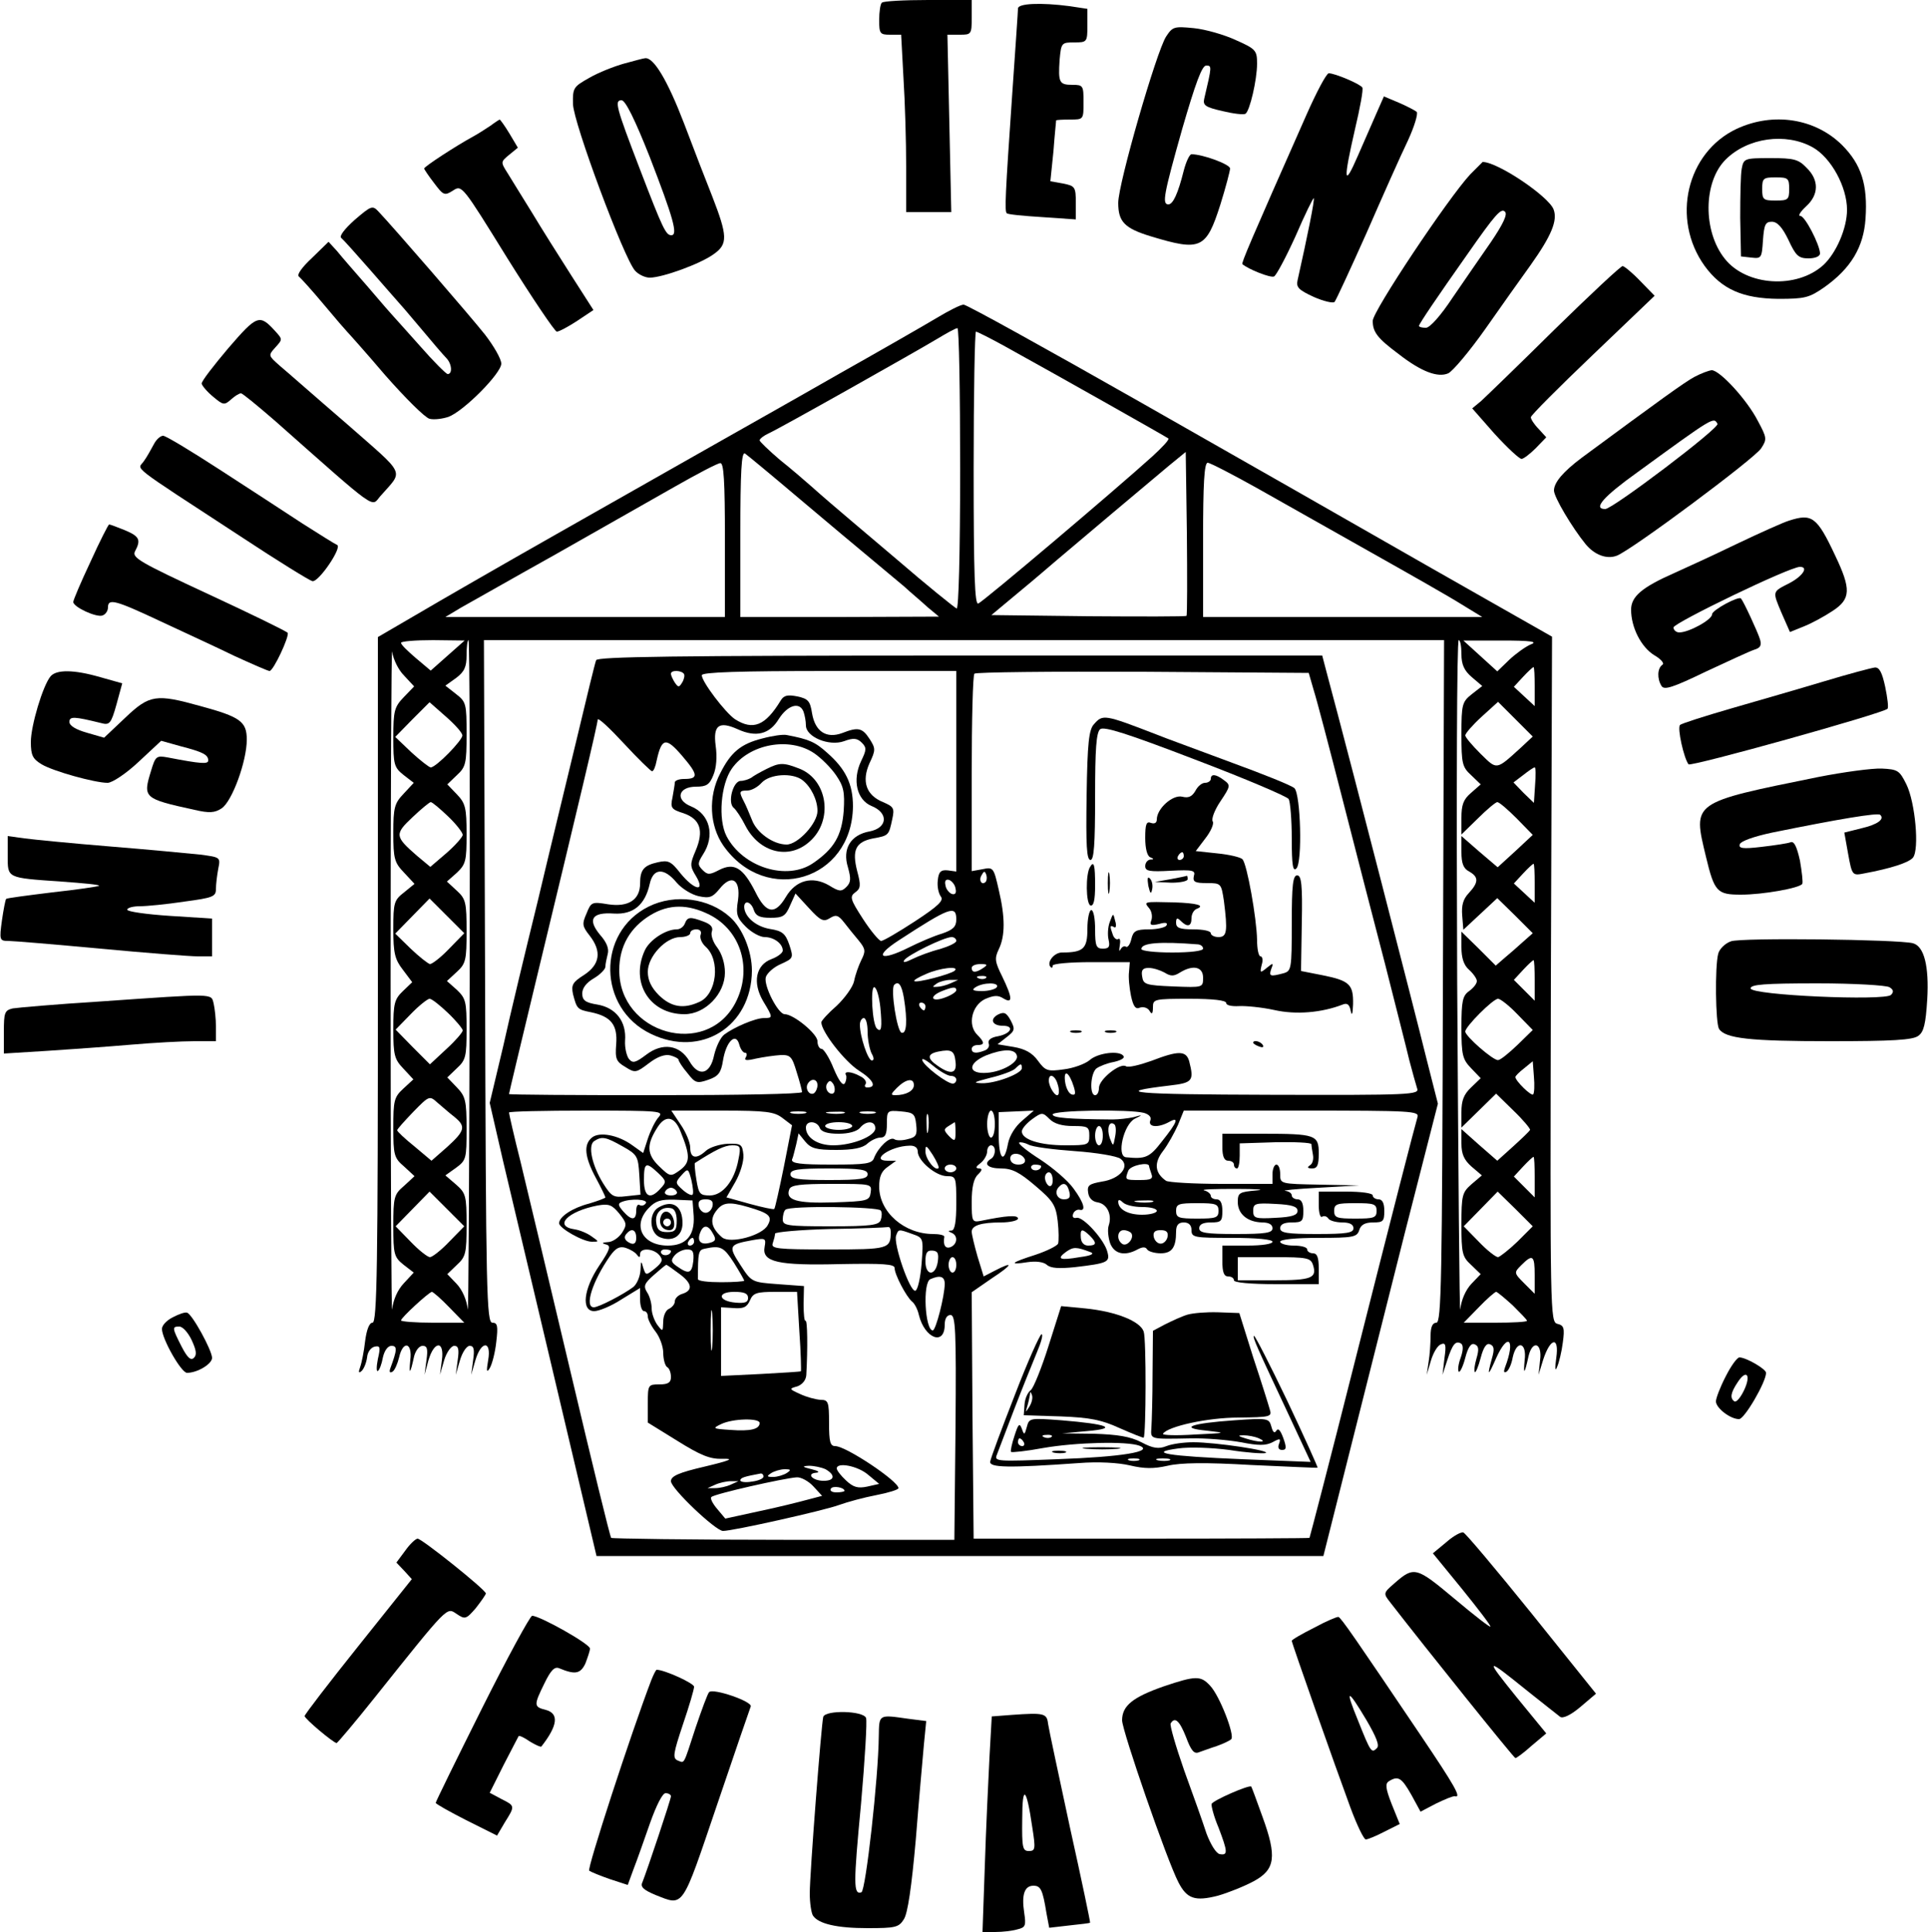 <?xml version="1.0" standalone="no"?>
<!DOCTYPE svg PUBLIC "-//W3C//DTD SVG 20010904//EN"
 "http://www.w3.org/TR/2001/REC-SVG-20010904/DTD/svg10.dtd">
<svg version="1.0" xmlns="http://www.w3.org/2000/svg"
 width="500pt" height="501pt" viewBox="0 0 500 501"
 preserveAspectRatio="xMidYMid meet">

<g transform="translate(0,501) scale(0.1,-0.1)"
fill="#000000" stroke="none">
<path d="M2287 5003 c-4 -3 -7 -24 -7 -45 0 -35 2 -38 28 -38 l29 0 6 -112 c4
-62 7 -166 7 -230 l0 -118 58 0 59 0 -5 230 -5 230 32 0 c30 0 31 1 31 45 l0
45 -113 0 c-63 0 -117 -3 -120 -7z"/>
<path d="M2640 4988 c0 -7 -7 -107 -15 -223 -18 -261 -20 -304 -14 -308 2 -3
43 -7 92 -10 l87 -6 0 43 c0 41 -2 44 -33 50 l-33 6 8 78 c3 42 7 78 7 80 1 1
17 2 36 2 35 0 35 0 35 45 0 43 -1 45 -29 45 -34 0 -37 6 -33 65 4 44 5 45 38
45 33 0 34 1 34 44 l0 43 -46 7 c-76 10 -134 7 -134 -6z"/>
<path d="M3024 4915 c-25 -39 -124 -381 -124 -431 0 -49 16 -66 85 -87 129
-39 143 -33 180 83 14 45 25 87 25 93 0 11 -71 37 -100 37 -5 0 -14 -19 -20
-42 -15 -60 -28 -88 -40 -88 -17 0 -12 26 36 196 34 117 51 164 62 164 15 0
15 -1 -5 -86 -4 -17 3 -22 47 -32 29 -7 55 -10 60 -7 11 7 30 88 30 130 0 34
-3 38 -55 61 -30 14 -79 28 -109 31 -51 5 -55 4 -72 -22z"/>
<path d="M1618 4845 c-25 -7 -66 -23 -90 -37 -41 -23 -43 -26 -42 -68 1 -48
132 -400 161 -432 9 -10 26 -18 38 -18 33 0 132 36 166 61 37 26 36 47 -4 150
-14 35 -47 120 -73 189 -43 112 -79 172 -101 169 -4 0 -29 -7 -55 -14z m67
-242 c61 -158 74 -203 56 -203 -14 0 -22 16 -81 170 -63 164 -67 180 -48 180
10 0 35 -51 73 -147z"/>
<path d="M3388 4712 c-147 -332 -169 -384 -166 -387 15 -13 72 -36 82 -32 6 3
31 50 56 105 24 56 46 100 47 98 3 -3 -16 -97 -42 -213 -4 -18 3 -25 42 -43
25 -11 50 -17 54 -13 4 5 41 85 83 179 41 94 89 202 107 239 17 37 27 70 23
75 -5 4 -26 15 -47 24 l-38 16 -19 -43 c-10 -23 -32 -73 -49 -112 -36 -83 -38
-65 -7 70 13 55 22 103 19 108 -5 9 -71 37 -87 37 -6 0 -32 -49 -58 -108z"/>
<path d="M1272 4684 c-12 -8 -32 -21 -45 -28 -44 -24 -127 -78 -127 -83 0 -2
12 -20 26 -38 24 -32 27 -33 49 -19 23 15 24 13 141 -176 65 -104 123 -190
128 -190 6 0 30 13 53 28 l42 28 -57 89 c-32 50 -78 123 -102 163 -25 40 -53
86 -63 102 -19 30 -19 30 4 49 l22 18 -22 37 c-12 20 -24 36 -25 36 -1 0 -12
-7 -24 -16z"/>
<path d="M4504 4676 c-130 -61 -171 -234 -83 -356 44 -60 98 -84 191 -85 69 0
80 3 119 30 69 49 102 104 107 178 6 88 -11 141 -61 191 -70 69 -178 86 -273
42z m197 -48 c48 -27 89 -103 89 -162 0 -48 -28 -112 -61 -143 -69 -63 -200
-55 -256 16 -57 71 -56 199 2 257 57 57 156 71 226 32z"/>
<path d="M4517 4573 c-3 -15 -4 -72 -4 -128 l2 -100 27 -3 c26 -3 27 -1 30 45
3 40 6 48 23 48 14 0 27 -14 43 -47 19 -41 26 -48 52 -48 17 0 30 5 30 13 -1
23 -39 97 -51 97 -7 0 0 11 15 25 33 30 34 68 1 100 -21 22 -33 25 -93 25 -68
0 -70 -1 -75 -27z m123 -53 c0 -28 -3 -30 -35 -30 -32 0 -35 2 -35 30 0 28 3
30 35 30 32 0 35 -2 35 -30z"/>
<path d="M3813 4558 c-57 -61 -253 -355 -253 -380 0 -29 12 -45 67 -86 59 -46
102 -62 129 -50 12 6 55 57 96 115 40 57 93 132 117 165 54 76 71 116 60 145
-13 34 -145 123 -184 123 0 0 -15 -15 -32 -32z m54 -175 c-26 -37 -71 -103
-100 -145 -31 -47 -59 -78 -69 -78 -10 0 -18 2 -18 5 0 5 46 73 125 185 74
106 88 121 98 111 7 -7 -5 -32 -36 -78z"/>
<path d="M920 4440 c-27 -24 -41 -43 -35 -47 6 -5 39 -42 75 -83 36 -41 67
-77 70 -80 3 -3 30 -34 60 -70 30 -36 60 -71 67 -78 15 -15 17 -42 4 -42 -4 0
-37 33 -72 73 -35 39 -66 74 -69 77 -3 3 -32 36 -65 75 -33 38 -70 80 -81 94
l-22 24 -43 -42 c-26 -24 -40 -44 -34 -48 6 -5 35 -37 65 -73 30 -36 57 -67
60 -70 3 -3 48 -53 99 -113 52 -59 103 -110 115 -113 12 -3 34 0 49 5 40 15
137 113 137 138 0 12 -19 45 -42 75 -38 48 -238 279 -277 320 -15 16 -19 14
-61 -22z"/>
<path d="M4031 4155 c-92 -91 -178 -174 -190 -185 l-23 -19 58 -66 c33 -36 64
-65 70 -65 5 0 22 13 37 28 l27 28 -20 22 c-11 11 -20 25 -20 30 0 5 72 77
161 162 l160 153 -37 38 c-21 22 -42 39 -46 39 -5 0 -84 -74 -177 -165z"/>
<path d="M2430 4186 c-30 -18 -145 -84 -255 -146 -110 -63 -261 -148 -335
-190 -74 -42 -252 -143 -395 -224 -143 -81 -306 -175 -362 -208 l-103 -60 0
-889 c0 -743 -2 -889 -14 -889 -8 0 -15 -17 -19 -47 -3 -27 -9 -57 -13 -68 -5
-14 -4 -17 4 -10 6 6 12 21 14 35 1 14 10 26 20 28 14 3 15 -2 8 -32 -4 -20
-4 -34 0 -31 4 2 10 18 13 35 4 18 13 30 22 30 16 0 15 -10 -3 -59 -3 -9 -1
-12 6 -8 6 4 13 21 17 37 10 45 35 39 29 -7 -4 -41 0 -36 10 10 4 15 13 27 22
27 12 0 14 -8 10 -37 l-5 -38 10 37 c15 52 42 52 35 1 l-5 -38 11 38 c6 20 18
37 26 37 11 0 13 -9 9 -37 l-5 -38 11 38 c6 20 17 37 25 37 11 0 13 -9 9 -37
l-5 -38 11 38 c15 51 42 51 33 0 -5 -29 -4 -34 4 -21 6 10 14 40 17 68 5 42 3
50 -10 50 -15 0 -17 75 -19 885 l-3 885 1245 0 1245 0 -3 -885 c-2 -776 -4
-885 -17 -885 -10 0 -15 -11 -15 -34 0 -18 -2 -49 -5 -67 l-5 -34 11 37 c6 20
17 39 26 42 12 5 14 -1 9 -36 l-5 -43 12 37 c14 43 22 52 36 44 6 -4 6 -17 -1
-37 -6 -16 -8 -32 -5 -36 3 -3 11 13 17 36 7 27 15 39 24 35 11 -4 12 -13 5
-37 -5 -17 -7 -33 -4 -35 2 -2 9 14 15 37 7 27 15 39 24 35 11 -4 12 -13 5
-37 -13 -47 -10 -47 11 1 31 69 51 49 23 -24 -4 -11 -3 -15 4 -11 6 4 13 20
16 37 10 46 37 40 31 -7 -4 -41 0 -36 10 10 10 43 36 35 30 -10 l-4 -38 12 39
c19 58 42 61 34 5 -4 -28 -3 -37 2 -24 5 11 12 40 15 64 5 37 3 44 -14 48 -19
5 -19 23 -17 894 l3 888 -315 179 c-173 99 -513 293 -756 431 -243 138 -447
251 -455 251 -8 0 -39 -16 -69 -34z m60 -392 c0 -221 -4 -364 -9 -362 -5 2
-76 59 -156 128 -195 165 -186 158 -220 188 -17 15 -54 47 -83 70 -28 24 -52
47 -52 50 0 4 10 12 23 18 31 14 382 212 437 245 25 15 48 28 53 28 4 1 7
-164 7 -365z m116 318 c143 -79 419 -235 424 -239 3 -3 -16 -23 -41 -46 -95
-86 -440 -378 -452 -382 -9 -4 -12 71 -12 350 0 195 3 355 6 355 3 0 37 -17
75 -38z m-532 -396 c72 -61 156 -131 186 -156 30 -25 68 -57 85 -71 16 -15 44
-38 60 -53 l30 -25 -257 -1 -258 0 0 216 c0 162 3 213 12 208 6 -4 70 -57 142
-118z m1003 -303 c-2 -2 -117 -2 -255 -1 l-251 3 72 60 c40 33 83 70 97 82 41
35 243 205 291 245 l44 36 3 -210 c1 -116 1 -213 -1 -215z m-1197 197 l0 -200
-362 0 -363 0 40 24 c22 12 132 75 245 138 113 64 252 143 310 176 58 33 111
61 118 61 9 1 12 -45 12 -199z m1384 132 c67 -38 200 -113 296 -167 96 -54
200 -113 230 -132 l54 -33 -362 0 -362 0 0 200 c0 145 3 200 12 200 6 0 66
-31 132 -68z m-2216 -484 l26 -28 -27 -28 c-24 -25 -27 -35 -27 -104 0 -71 2
-78 27 -98 l26 -20 -26 -28 c-24 -25 -27 -36 -27 -102 0 -67 3 -77 28 -103
l27 -29 -27 -22 c-26 -20 -28 -27 -28 -95 0 -63 4 -79 25 -106 l24 -32 -24
-23 c-22 -21 -25 -32 -25 -99 0 -67 3 -78 26 -102 l26 -28 -26 -24 c-24 -22
-26 -31 -26 -101 0 -71 2 -79 28 -101 l27 -25 -27 -25 c-26 -22 -28 -29 -28
-104 0 -74 2 -81 27 -101 l26 -20 -26 -28 c-16 -17 -27 -42 -30 -67 -2 -22 -4
360 -4 850 0 490 2 874 4 855 3 -20 16 -47 31 -62z m113 52 l-44 -39 -38 32
c-21 18 -39 35 -39 40 0 4 37 7 83 7 l82 -1 -44 -39z m57 -847 c-1 -489 -3
-870 -5 -848 -3 25 -14 50 -29 66 l-24 25 25 24 c23 21 25 31 25 104 0 75 -2
82 -27 104 l-28 24 28 20 c26 19 27 24 27 101 0 73 -3 84 -25 107 l-25 26 25
24 c23 21 25 31 25 101 0 71 -2 80 -25 102 l-26 23 26 24 c23 21 25 31 25 105
0 74 -2 84 -25 105 l-26 24 26 23 c23 22 25 31 25 100 0 68 -3 80 -25 103
l-25 26 25 24 c23 21 25 31 25 106 0 78 -1 84 -27 104 l-28 22 28 20 c21 16
27 28 27 59 0 21 2 39 5 39 3 0 4 -399 3 -887z m2572 851 c0 -27 7 -43 27 -60
l27 -23 -27 -21 c-25 -20 -27 -26 -27 -104 0 -75 2 -85 25 -106 l25 -24 -25
-22 c-20 -17 -25 -31 -25 -65 l0 -43 43 42 c23 23 46 42 50 42 5 0 27 -19 50
-42 l42 -43 -45 -42 -46 -42 -47 40 -47 41 0 -41 c0 -30 5 -43 20 -51 25 -14
25 -28 -1 -56 -15 -16 -19 -32 -17 -58 l3 -37 44 41 44 41 46 -45 46 -46 -26
-23 c-13 -12 -35 -31 -47 -41 l-23 -20 -44 44 -45 44 0 -40 c0 -28 6 -47 20
-59 11 -10 20 -23 20 -29 0 -7 -9 -18 -20 -26 -17 -12 -20 -26 -20 -94 0 -72
3 -83 25 -106 l25 -26 -25 -24 c-19 -18 -25 -34 -25 -64 l0 -40 45 44 45 44
45 -44 c25 -24 44 -47 43 -50 -2 -4 -22 -23 -44 -43 l-41 -37 -47 41 -46 41 0
-37 c0 -28 7 -43 26 -60 l27 -23 -27 -23 c-24 -21 -26 -29 -26 -104 0 -74 2
-84 25 -105 l25 -24 -24 -25 c-15 -16 -26 -41 -29 -66 -2 -22 -5 359 -8 848
-2 488 -1 887 4 887 4 0 7 -16 7 -36z m180 25 c-14 -6 -39 -24 -56 -40 l-31
-30 -44 40 -44 40 100 0 c76 0 94 -3 75 -10z m10 -109 l0 -51 -27 25 -27 25
24 26 c13 14 25 25 27 25 2 0 3 -23 3 -50z m-2781 -127 c1 -12 -68 -83 -82
-83 -4 0 -27 18 -50 39 l-42 40 44 45 45 45 42 -37 c23 -20 43 -42 43 -49z
m2746 -31 c-66 -60 -62 -59 -105 -17 -22 22 -40 43 -40 48 0 5 19 27 42 48
l43 39 45 -45 45 -45 -30 -28z m36 -98 l-3 -46 -27 26 -26 27 25 19 c14 11 27
20 30 20 3 0 3 -21 1 -46z m-2819 -81 c21 -20 38 -42 38 -48 0 -5 -19 -27 -42
-47 l-42 -36 -36 30 c-56 49 -57 55 -10 99 22 21 44 39 47 39 4 0 24 -17 45
-37z m2818 -173 l0 -51 -27 25 -27 25 24 26 c13 14 25 25 27 25 2 0 3 -23 3
-50z m-2815 -170 c-21 -22 -44 -40 -50 -40 -5 1 -28 19 -50 40 l-40 39 45 46
44 45 45 -45 45 -45 -39 -40z m2815 -82 l0 -53 -27 27 -27 27 24 26 c13 14 25
25 27 25 2 0 3 -24 3 -52z m-2818 -85 c21 -20 38 -41 38 -45 0 -5 -19 -27 -42
-48 l-43 -40 -45 45 -44 45 39 40 c21 22 44 40 49 40 6 0 27 -17 48 -37z
m2773 -3 l40 -41 -40 -39 c-22 -21 -44 -39 -50 -39 -13 -1 -85 62 -85 74 0 13
72 85 85 85 6 0 29 -18 50 -40z m41 -208 c-5 -5 -46 35 -46 45 0 3 10 13 23
23 l22 18 3 -40 c2 -22 1 -43 -2 -46z m-2798 -58 c31 -25 28 -36 -18 -78 l-41
-36 -44 37 c-25 20 -45 39 -45 42 0 3 19 24 42 48 41 42 42 42 62 24 12 -10
31 -27 44 -37z m2802 -156 l0 -53 -27 27 -27 27 24 26 c13 14 25 25 27 25 2 0
3 -24 3 -52z m-2815 -168 c-21 -22 -44 -40 -50 -40 -6 0 -29 18 -50 40 l-39
40 44 45 44 45 45 -45 45 -45 -39 -40z m2770 0 c-22 -21 -45 -39 -50 -40 -6 0
-29 18 -50 40 l-39 40 44 45 44 45 46 -45 45 -45 -40 -40z m45 -87 l0 -48 -27
27 c-27 27 -27 28 -8 47 30 30 35 26 35 -26z m-2815 -83 l39 -40 -82 0 c-45 0
-82 3 -82 6 0 7 72 73 80 74 3 0 24 -18 45 -40z m2758 5 c20 -20 37 -37 37
-40 0 -3 -37 -5 -82 -5 l-82 0 39 40 c21 22 42 40 45 40 3 0 22 -16 43 -35z"/>
<path d="M592 4107 c-38 -45 -70 -86 -69 -92 1 -5 14 -21 30 -34 26 -22 29
-22 46 -7 10 9 21 16 26 16 4 0 44 -33 89 -72 269 -238 248 -223 272 -195 61
70 70 50 -88 189 -79 68 -156 136 -173 150 -29 26 -30 26 -11 47 19 21 19 21
0 42 -41 45 -47 43 -122 -44z"/>
<path d="M4395 4033 c-25 -13 -91 -61 -293 -210 -48 -36 -72 -64 -72 -85 0
-17 47 -96 82 -139 23 -28 55 -40 81 -30 39 15 356 251 374 278 16 24 15 28
-8 71 -28 55 -99 132 -120 132 -8 -1 -27 -8 -44 -17z m59 -122 c7 -10 -272
-221 -291 -221 -33 0 -5 32 83 95 199 145 198 144 208 126z"/>
<path d="M399 3858 c-7 -13 -18 -33 -26 -44 -16 -24 -46 -1 257 -199 91 -60
172 -110 180 -112 16 -4 79 89 64 94 -5 2 -45 27 -89 55 -44 29 -141 92 -215
140 -74 48 -140 88 -147 88 -7 0 -18 -10 -24 -22z"/>
<path d="M4640 3660 c-14 -4 -74 -31 -135 -60 -60 -29 -134 -63 -163 -76 -84
-37 -112 -61 -112 -95 0 -46 26 -97 60 -118 19 -11 27 -22 21 -25 -13 -9 -14
-36 -2 -55 7 -11 29 -4 114 37 58 27 114 53 126 57 17 5 20 12 15 28 -6 19
-42 97 -49 105 -6 7 -75 -30 -75 -41 0 -14 -60 -47 -85 -47 -8 0 -15 6 -15 13
1 12 303 158 328 157 23 0 7 -24 -27 -42 -45 -23 -45 -20 -21 -77 l22 -50 37
15 c20 8 53 26 74 40 47 31 48 56 6 144 -47 100 -60 109 -119 90z"/>
<path d="M235 3554 c-25 -53 -45 -100 -45 -105 0 -13 60 -41 76 -35 8 3 14 12
14 21 0 24 19 19 136 -36 60 -28 147 -68 192 -90 46 -21 87 -39 91 -39 10 0
52 90 47 99 -3 4 -95 49 -205 100 -179 83 -199 95 -191 111 16 30 12 39 -26
55 -20 8 -38 15 -41 15 -2 0 -24 -43 -48 -96z"/>
<path d="M1546 3298 c-3 -7 -25 -98 -50 -203 -25 -104 -71 -293 -101 -420 -31
-126 -72 -296 -90 -378 l-35 -147 34 -148 c19 -81 76 -320 126 -532 50 -212
97 -410 104 -440 l13 -55 942 0 943 0 63 250 c35 138 101 401 148 587 l86 336
-29 114 c-34 138 -204 796 -230 893 -10 39 -24 89 -30 113 l-11 42 -940 0
c-743 0 -940 -3 -943 -12z m228 -36 c2 -4 0 -14 -5 -22 -8 -13 -10 -13 -19 0
-5 8 -10 18 -10 23 0 10 28 9 34 -1z m706 -252 l0 -260 -22 3 c-18 2 -24 -4
-26 -26 -2 -16 2 -34 8 -42 8 -10 -6 -24 -67 -64 -43 -28 -82 -51 -88 -51 -5
0 -27 26 -47 57 -33 51 -35 58 -20 69 14 10 15 18 5 55 -14 55 -4 76 42 85 40
7 40 8 49 50 6 28 4 32 -24 44 -44 18 -56 54 -35 101 16 34 16 38 0 63 -19 29
-30 31 -71 15 -41 -15 -70 4 -78 51 -5 32 -10 38 -38 44 -25 5 -35 3 -43 -10
-40 -66 -72 -79 -119 -49 -25 17 -86 97 -86 114 0 8 99 11 330 11 l330 0 0
-260z m927 210 c8 -25 41 -151 74 -280 33 -129 83 -323 111 -430 27 -107 56
-220 63 -250 8 -30 17 -63 20 -72 7 -17 -15 -18 -381 -17 -360 1 -413 6 -261
24 60 7 64 12 51 63 -8 28 -28 28 -98 1 -31 -11 -60 -18 -66 -14 -15 10 -70
-34 -70 -56 0 -10 -4 -19 -10 -19 -15 0 -12 56 3 69 8 6 28 14 45 17 18 4 29
10 26 15 -9 16 -67 9 -88 -10 -12 -10 -42 -21 -67 -24 -42 -6 -48 -4 -67 22
-15 21 -34 31 -63 36 l-42 7 23 18 c22 17 23 21 11 44 -11 20 -17 23 -33 15
-22 -12 -15 -29 13 -29 30 0 22 -20 -12 -27 -19 -3 -28 -10 -25 -19 3 -7 -2
-15 -10 -18 -23 -9 -34 -7 -34 4 0 6 7 10 15 10 19 0 19 7 -1 27 -25 25 -14
75 20 92 23 10 34 11 48 2 25 -15 24 1 -3 57 -19 38 -20 47 -9 70 17 35 17 83
0 155 -13 57 -14 59 -42 53 l-28 -5 0 253 c0 139 3 256 7 259 3 4 200 6 437 5
l430 -3 13 -45z m-1323 -56 c3 -9 6 -24 6 -35 0 -30 60 -55 99 -41 24 9 34 8
46 -4 13 -13 12 -19 -2 -48 -23 -49 -11 -100 27 -116 45 -18 42 -57 -5 -66
-49 -9 -71 -45 -56 -93 8 -29 8 -39 -4 -51 -13 -13 -19 -12 -45 4 -43 25 -86
14 -112 -30 -28 -47 -51 -44 -79 13 -32 63 -55 77 -94 57 -25 -13 -30 -13 -43
0 -13 13 -13 18 1 40 32 49 18 105 -31 125 -42 17 -33 51 13 51 27 0 35 5 45
30 8 19 10 48 6 76 -7 53 8 65 57 43 48 -22 83 -13 107 27 23 36 54 45 64 18z
m-393 -154 c4 0 9 12 12 28 13 59 24 61 66 12 42 -49 43 -60 5 -60 -13 0 -24
-4 -24 -9 0 -5 -3 -22 -6 -39 -6 -27 -3 -31 29 -41 43 -15 53 -45 31 -97 -15
-35 -15 -40 1 -66 25 -42 -4 -37 -40 7 -25 32 -32 35 -59 29 -36 -8 -46 -19
-46 -55 0 -42 -30 -62 -83 -54 -42 7 -44 6 -56 -24 -12 -27 -11 -33 8 -57 32
-41 27 -75 -14 -102 -30 -19 -34 -26 -29 -50 10 -38 11 -40 47 -47 52 -11 69
-33 65 -83 -3 -38 0 -45 24 -59 25 -16 28 -15 61 10 22 17 42 24 56 20 11 -3
21 -8 21 -12 0 -3 10 -19 23 -34 20 -26 25 -27 54 -17 26 9 33 18 38 50 8 49
33 74 42 42 3 -12 10 -22 15 -22 5 0 6 -5 2 -12 -5 -8 2 -9 27 -3 19 4 47 8
63 9 26 1 30 -4 42 -44 8 -25 14 -48 14 -52 0 -5 -171 -8 -380 -8 -209 0 -380
1 -380 3 0 2 32 136 71 298 111 460 159 662 159 673 1 6 31 -22 68 -62 37 -40
70 -72 73 -72z m64 -289 c14 -16 39 -31 57 -35 28 -6 36 -3 54 19 31 39 55 25
48 -29 -6 -37 -3 -46 20 -69 15 -15 37 -27 49 -27 24 0 47 -17 47 -35 0 -6
-13 -16 -29 -22 -41 -15 -50 -61 -22 -109 26 -43 26 -44 2 -44 -22 0 -78 -24
-103 -43 -10 -8 -21 -32 -26 -53 -10 -50 -40 -58 -64 -16 -25 43 -70 49 -112
17 -28 -21 -35 -23 -45 -11 -6 8 -11 29 -10 47 4 50 -24 86 -72 94 -31 5 -39
11 -39 29 0 14 11 28 30 39 17 10 30 24 30 30 0 7 3 21 6 33 4 14 -3 31 -20
50 -33 40 -21 59 36 55 51 -3 81 23 93 77 9 41 37 43 70 3z m801 2 c-10 -10
-19 5 -10 18 6 11 8 11 12 0 2 -7 1 -15 -2 -18z m-78 -17 c3 -12 -1 -17 -10
-14 -7 3 -15 13 -16 22 -3 12 1 17 10 14 7 -3 15 -13 16 -22z m-326 -77 c16
10 22 8 37 -11 10 -13 27 -34 38 -47 18 -22 18 -28 7 -50 -7 -14 -16 -39 -19
-55 -3 -15 -24 -44 -45 -64 -22 -19 -40 -39 -40 -43 0 -24 60 -101 97 -125 38
-24 48 -44 22 -44 -6 0 -8 4 -4 9 3 6 -3 15 -14 20 -23 13 -44 14 -37 3 2 -4
1 -14 -3 -21 -5 -8 -15 5 -29 38 -11 28 -26 51 -31 51 -6 0 -11 9 -11 20 0 19
-62 70 -85 70 -17 0 -55 74 -49 96 3 10 20 26 39 34 33 15 33 16 22 50 -10 29
-18 36 -50 41 -36 6 -66 31 -67 57 0 19 18 14 25 -8 5 -15 15 -20 43 -20 32 0
39 4 51 32 l14 31 35 -38 c30 -33 38 -36 54 -26z m328 -3 c0 -19 -8 -27 -37
-37 -21 -6 -60 -23 -86 -36 -74 -37 -93 -25 -27 18 132 86 150 93 150 55z m0
-56 c0 -5 -19 -14 -42 -21 -24 -6 -56 -18 -72 -26 -18 -9 -26 -10 -21 -3 8 13
103 60 123 60 6 0 12 -4 12 -10z m70 -70 c-19 -13 -30 -13 -30 0 0 6 10 10 23
10 18 0 19 -2 7 -10z m-74 -7 c-9 -9 -100 -33 -105 -27 -2 2 11 10 30 18 35
16 88 22 75 9z m81 -19 c-3 -3 -12 -4 -19 -1 -8 3 -5 6 6 6 11 1 17 -2 13 -5z
m-92 -14 c-11 -5 -27 -9 -35 -9 -13 -1 -13 0 0 9 8 5 24 9 35 9 l20 0 -20 -9z
m-121 -37 c10 -62 7 -95 -6 -91 -12 4 -29 114 -19 124 11 11 19 1 25 -33z
m241 27 c-3 -5 -21 -10 -38 -10 -24 0 -28 3 -17 10 20 13 63 13 55 0z m-302
-52 c5 -53 3 -67 -9 -55 -12 11 -17 107 -7 107 6 0 13 -24 16 -52z m197 44 c0
-4 -13 -13 -30 -19 -35 -13 -42 3 -7 17 28 11 37 12 37 2z m-80 -42 c0 -5 -2
-10 -4 -10 -3 0 -8 5 -11 10 -3 6 -1 10 4 10 6 0 11 -4 11 -10z m-150 -66 c0
-19 5 -44 10 -55 7 -12 7 -19 1 -19 -10 0 -31 62 -31 93 0 9 5 17 10 17 6 0
10 -16 10 -36z m228 -77 c4 -31 -12 -35 -46 -11 -28 19 -28 31 1 37 35 7 42 2
45 -26z m159 16 c6 -17 -37 -42 -77 -45 -50 -4 -52 24 -3 45 43 17 75 18 80 0z
m-171 -53 c8 0 14 -4 14 -10 0 -5 -4 -10 -9 -10 -15 0 -74 45 -79 60 -3 8 9 2
27 -13 18 -15 39 -27 47 -27z m184 20 c0 -14 -68 -40 -104 -39 -25 1 -20 3 22
14 30 7 59 18 65 24 14 14 17 14 17 1z m135 -49 c5 -17 4 -22 -6 -19 -8 3 -15
18 -17 34 -4 33 11 24 23 -15z m-42 7 c4 -12 4 -24 1 -27 -6 -7 -24 20 -24 37
0 21 17 13 23 -10z m-623 -2 c0 -8 -4 -17 -9 -21 -12 -7 -24 12 -16 25 9 15
25 12 25 -4z m43 -19 c-3 -5 -10 -4 -15 1 -6 6 -7 16 -3 22 6 9 9 9 16 -1 4
-7 5 -17 2 -22z m207 19 c0 -15 -21 -26 -48 -26 -13 0 -12 3 4 19 23 23 44 27
44 7z m-662 -83 c-9 -10 -21 -35 -28 -56 l-12 -37 -28 20 c-37 27 -86 36 -105
20 -22 -18 -19 -50 10 -104 14 -26 25 -49 25 -51 0 -2 -19 -9 -42 -16 -43 -11
-78 -34 -78 -51 0 -13 62 -48 85 -48 19 0 19 0 -1 14 -11 8 -30 16 -43 18 -57
8 -19 47 59 62 29 5 37 2 56 -21 20 -25 20 -29 7 -50 -9 -13 -25 -24 -37 -24
-15 -1 -16 -3 -5 -6 14 -3 12 -12 -17 -55 -41 -61 -47 -118 -13 -118 12 0 44
13 70 30 l49 30 0 -30 c0 -17 5 -30 10 -30 6 0 10 -6 10 -14 0 -7 9 -25 20
-39 11 -14 20 -39 20 -55 0 -17 5 -34 10 -37 6 -3 10 -15 10 -26 0 -14 -7 -19
-30 -19 -29 0 -30 -1 -30 -49 l0 -50 76 -47 c61 -38 85 -48 118 -47 31 1 21
-4 -46 -20 -69 -16 -88 -25 -88 -38 0 -19 116 -129 135 -129 26 0 262 53 300
67 22 8 66 20 98 26 31 6 57 14 57 18 0 18 -136 109 -164 109 -13 0 -16 11
-16 60 0 55 -2 60 -22 60 -13 1 -36 7 -53 15 -29 13 -29 14 -7 20 13 5 22 16
23 29 4 71 3 144 -2 141 -3 -2 -5 17 -5 43 l1 47 -68 5 c-67 5 -68 5 -97 50
-32 49 -30 53 31 64 34 6 36 5 32 -17 -8 -40 35 -49 196 -45 111 2 141 0 141
-10 0 -17 30 -74 45 -87 7 -5 15 -21 18 -35 15 -61 67 -81 67 -25 0 16 6 25
15 25 13 0 15 -37 13 -291 l-3 -292 -443 0 c-243 0 -445 3 -447 5 -3 3 -50
196 -105 429 -55 233 -114 479 -130 546 -17 67 -30 125 -30 128 0 3 91 5 202
5 191 0 200 -1 186 -17z m321 -2 l25 -19 -21 -107 c-12 -59 -23 -108 -25 -110
-2 -2 -30 4 -63 13 l-61 17 23 40 c13 23 22 53 21 70 -3 28 -6 30 -41 29 -20
-1 -46 -9 -56 -18 -25 -23 -41 -20 -41 8 0 13 -11 40 -25 60 l-24 36 132 0
c114 0 135 -3 156 -19z m59 12 c-10 -2 -26 -2 -35 0 -10 3 -2 5 17 5 19 0 27
-2 18 -5z m100 0 c-10 -2 -28 -2 -40 0 -13 2 -5 4 17 4 22 1 32 -1 23 -4z m80
0 c-10 -2 -26 -2 -35 0 -10 3 -2 5 17 5 19 0 27 -2 18 -5z m108 -29 c3 -27 0
-33 -22 -38 -14 -4 -30 -4 -35 0 -12 7 -41 -21 -52 -48 -5 -16 -21 -18 -111
-18 -80 0 -104 3 -102 13 3 6 7 25 11 40 l6 28 17 -21 c15 -18 28 -22 81 -22
43 0 68 5 80 16 10 9 25 16 34 16 13 0 17 9 17 36 0 34 1 35 36 32 33 -3 37
-6 40 -34z m31 -16 c-2 -13 -4 -5 -4 17 -1 22 1 32 4 23 2 -10 2 -28 0 -40z
m173 17 c0 -19 -4 -35 -10 -35 -5 0 -10 16 -10 35 0 19 5 35 10 35 6 0 10 -16
10 -35z m71 9 c-18 -15 -33 -39 -37 -60 -10 -54 -24 -40 -24 24 l0 58 46 2 45
2 -30 -26z m132 -14 c38 0 42 -2 42 -25 0 -24 -3 -25 -62 -25 -66 0 -113 15
-113 36 0 7 12 21 27 32 25 18 27 18 45 0 12 -12 32 -18 61 -18z m184 34 c13
-4 20 -11 16 -20 -6 -17 20 -19 48 -4 28 16 23 1 -17 -49 -33 -43 -43 -47 -94
-42 -25 3 -6 85 23 100 21 10 21 11 -3 4 -14 -3 -38 -6 -55 -6 -113 1 -155 4
-155 13 0 11 199 14 237 4z m709 -11 c-10 -35 -57 -217 -166 -648 -61 -242
-113 -441 -114 -443 -2 -1 -198 -2 -437 -2 l-434 0 -3 319 -2 320 52 36 c55
36 58 46 8 20 l-29 -15 -16 52 c-8 28 -15 57 -15 64 0 16 24 24 76 24 24 0 44
5 44 10 0 10 -29 8 -97 -6 -22 -4 -23 -1 -23 50 0 36 5 60 16 70 12 12 12 16
2 16 -9 1 -7 5 5 14 9 7 17 21 17 30 0 9 5 16 10 16 6 0 10 -6 10 -14 0 -8 -4
-18 -10 -21 -21 -13 -8 -25 26 -25 29 0 48 -10 89 -45 46 -39 53 -50 58 -91 3
-26 3 -53 1 -59 -3 -6 -29 -19 -59 -29 -63 -20 -71 -27 -20 -19 21 3 41 1 50
-7 10 -9 32 -10 72 -6 85 10 92 13 85 39 -7 31 -63 93 -80 89 -8 -2 -12 2 -9
10 2 7 10 12 16 11 18 -5 13 17 -15 55 -15 21 -54 54 -86 75 -33 21 -58 41
-55 44 3 2 14 0 24 -5 10 -6 64 -13 120 -17 57 -4 110 -13 119 -20 26 -19 -1
-52 -48 -59 -34 -6 -39 -10 -36 -29 2 -14 11 -23 25 -25 24 -4 38 -32 28 -61
-3 -10 -1 -30 4 -45 11 -28 38 -34 71 -16 13 7 21 7 25 0 3 -5 19 -10 35 -10
29 0 40 15 40 56 0 17 6 24 20 24 13 0 20 -7 20 -20 0 -19 7 -20 105 -20 63 0
105 -4 105 -10 0 -6 -28 -10 -65 -10 l-65 0 0 -40 c0 -29 4 -40 15 -40 8 0 15
-4 15 -10 0 -6 43 -10 110 -10 l110 0 0 40 c0 29 -4 40 -15 40 -8 0 -15 5 -15
10 0 6 -16 10 -35 10 -19 0 -35 5 -35 10 0 6 40 10 99 10 91 0 100 2 106 20 4
14 15 20 36 20 26 0 29 3 29 30 0 20 -5 30 -15 30 -8 0 -15 5 -15 10 0 6 -30
10 -70 10 l-70 0 0 -36 c0 -19 4 -33 9 -29 5 3 12 1 16 -5 3 -5 19 -10 36 -10
19 0 29 -5 29 -15 0 -12 -17 -15 -95 -15 -78 0 -95 3 -95 15 0 10 10 15 30 15
27 0 30 3 30 30 0 20 -5 30 -15 30 -8 0 -15 5 -15 10 0 6 -8 11 -17 12 -10 1
29 5 87 8 l105 6 -102 2 c-103 2 -103 2 -103 27 0 14 -4 25 -10 25 -5 0 -10
-11 -10 -25 l0 -25 -132 0 c-73 0 -138 4 -144 8 -29 20 -32 46 -8 77 13 17 30
48 39 68 l15 37 306 0 c286 0 305 -1 300 -17z m-1912 -35 c27 -66 26 -82 0
-102 -25 -18 -26 -18 -55 10 -32 31 -33 56 -3 102 20 31 43 27 58 -10z m362 7
c4 -10 20 -15 49 -15 26 0 47 6 55 15 16 20 40 19 40 -1 0 -20 -59 -44 -109
-44 -41 0 -71 20 -71 46 0 19 29 18 36 -1z m84 5 c0 -5 -16 -10 -35 -10 -19 0
-35 5 -35 10 0 6 16 10 35 10 19 0 35 -4 35 -10z m268 -16 c0 -24 -2 -25 -17
-10 -14 15 -14 18 -1 26 8 5 16 10 16 10 1 0 2 -12 2 -26z m414 -11 c-5 -27
-5 -27 -14 -4 -8 24 -2 45 11 36 5 -2 6 -17 3 -32z m-32 2 c0 -14 -4 -25 -10
-25 -5 0 -10 11 -10 25 0 14 5 25 10 25 6 0 10 -11 10 -25z m-1245 -28 c38
-21 40 -26 43 -74 l3 -51 -37 -4 c-33 -4 -38 -1 -59 32 -30 48 -41 100 -24
111 20 13 30 11 74 -14z m300 -34 c-10 -55 -41 -93 -74 -93 -26 0 -29 4 -35
41 -4 23 -5 42 -4 43 53 34 77 46 97 46 21 0 23 -3 16 -37z m465 21 c0 -24 47
-64 76 -64 23 0 24 -2 24 -70 0 -49 -4 -70 -12 -71 -10 0 -10 -2 0 -6 17 -7
15 -30 -3 -37 -13 -5 -20 5 -16 27 0 4 -13 7 -29 7 -75 0 -140 57 -140 123 0
26 6 40 22 51 l22 16 -22 0 c-47 0 7 38 56 39 14 1 22 -5 22 -15z m54 -43 c-8
-9 -34 23 -34 43 0 18 2 17 19 -9 10 -16 17 -32 15 -34z m224 22 c2 -8 -5 -13
-17 -13 -12 0 -21 6 -21 16 0 18 31 15 38 -3z m-951 -35 c21 -20 22 -23 6 -40
-27 -30 -43 -22 -43 22 0 46 5 48 37 18z m773 12 c0 -5 -7 -10 -15 -10 -8 0
-15 5 -15 10 0 6 7 10 15 10 8 0 15 -4 15 -10z m220 6 c0 -11 -19 -15 -25 -6
-3 5 1 10 9 10 9 0 16 -2 16 -4z m280 0 c0 -2 3 -11 6 -20 5 -13 -1 -16 -30
-16 -39 0 -39 0 -30 24 5 14 54 24 54 12z m-1184 -74 c-3 -3 -15 3 -26 13 -19
17 -19 19 -3 37 17 19 18 19 26 -12 4 -18 6 -35 3 -38z m454 53 c0 -12 -18
-15 -100 -15 -82 0 -100 3 -100 15 0 12 18 15 100 15 82 0 100 -3 100 -15z
m480 -16 c0 -11 -4 -17 -10 -14 -5 3 -10 13 -10 21 0 8 5 14 10 14 6 0 10 -9
10 -21z m-472 -31 c-3 -22 -8 -23 -97 -26 -95 -3 -125 6 -114 34 4 11 28 14
110 14 103 0 104 0 101 -22z m515 2 c4 -15 0 -20 -14 -20 -18 0 -26 20 -12 33
11 12 21 8 26 -13z m-1018 0 c3 -5 -3 -10 -15 -10 -12 0 -18 5 -15 10 3 6 10
10 15 10 5 0 12 -4 15 -10z m1503 3 c-44 -4 -48 -6 -48 -30 0 -31 25 -52 63
-53 17 0 27 -5 27 -15 0 -12 -17 -15 -95 -15 -78 0 -95 3 -95 15 0 10 10 15
30 15 27 0 30 3 30 30 0 20 -5 30 -15 30 -8 0 -15 4 -15 9 0 5 -8 12 -17 14
-10 3 27 4 82 4 55 0 79 -2 53 -4z m-1583 -33 c-4 -6 -11 -8 -16 -5 -5 4 -9
-3 -9 -14 0 -26 -12 -27 -34 -2 -13 15 -14 20 -4 24 24 10 69 7 63 -3z m124
-33 c3 -51 -20 -77 -67 -77 -66 0 -93 52 -50 97 18 19 31 23 68 22 l46 -2 3
-40z m49 26 c-2 -10 -10 -18 -18 -18 -8 0 -16 8 -18 18 -2 12 3 17 18 17 15 0
20 -5 18 -17z m1114 -3 c21 0 38 -4 38 -10 0 -5 -17 -10 -38 -10 -37 0 -62 14
-62 34 0 6 5 5 12 -2 7 -7 29 -12 50 -12z m26 13 c-10 -2 -28 -2 -40 0 -13 2
-5 4 17 4 22 1 32 -1 23 -4z m-1048 -13 c55 -16 64 -24 51 -47 -14 -27 -97
-49 -118 -32 -27 23 -33 45 -17 67 17 24 33 27 84 12z m1220 -10 c0 -18 -7
-20 -55 -20 -48 0 -55 2 -55 20 0 18 7 20 55 20 48 0 55 -2 55 -20z m205 0 c0
-11 -14 -16 -57 -18 -53 -3 -58 -1 -58 18 0 19 5 21 58 18 43 -2 57 -7 57 -18z
m205 0 c0 -18 -7 -20 -55 -20 -48 0 -55 2 -55 20 0 18 7 20 55 20 48 0 55 -2
55 -20z m-1286 1 c4 -5 3 -16 0 -25 -5 -13 -26 -16 -130 -16 -114 0 -124 2
-124 18 0 10 3 22 7 25 10 11 241 8 247 -2z m-435 -60 c9 -15 7 -20 -9 -24
-23 -6 -33 5 -24 27 8 21 21 20 33 -3z m461 5 c0 -45 -5 -46 -162 -46 -133 0
-149 2 -144 16 3 9 6 20 6 25 0 4 64 10 143 12 78 1 145 4 150 5 4 1 7 -4 7
-12z m-660 -16 c0 -13 -5 -18 -15 -14 -16 7 -19 17 -8 27 12 13 23 7 23 -13z
m716 10 c29 -10 29 -11 24 -77 -3 -37 -10 -68 -16 -70 -14 -5 -58 123 -50 143
6 17 6 17 42 4z m460 -4 c19 -19 18 -26 -4 -26 -11 0 -18 8 -19 20 -2 24 3 25
23 6z m108 6 c8 -13 -11 -35 -23 -28 -16 10 -14 36 3 36 8 0 17 -4 20 -8z m94
-9 c-2 -10 -10 -18 -18 -18 -8 0 -16 8 -18 18 -2 12 3 17 18 17 15 0 20 -5 18
-17z m-1228 -13 c0 -5 -5 -10 -11 -10 -5 0 -7 5 -4 10 3 6 8 10 11 10 2 0 4
-4 4 -10z m-148 -34 c6 -8 8 -7 8 2 0 17 35 15 50 -3 10 -12 8 -18 -11 -34
-24 -19 -24 -19 -31 2 -5 19 -6 18 -7 -7 -1 -16 -9 -35 -18 -43 -25 -19 -90
-53 -103 -53 -25 0 -4 67 42 133 15 21 25 26 41 21 12 -4 25 -12 29 -18z m251
-20 c15 -24 27 -45 27 -47 0 -2 -27 -4 -60 -4 -33 0 -60 3 -60 8 0 69 1 76 18
79 41 9 49 4 75 -36z m925 27 c11 -4 3 -9 -28 -13 -52 -9 -61 -5 -35 14 19 13
26 13 63 -1z m-1088 3 c0 -11 -19 -15 -25 -6 -3 5 1 10 9 10 9 0 16 -2 16 -4z
m58 -26 c-4 -33 -12 -35 -42 -14 -16 11 -17 16 -6 29 7 8 21 15 32 15 15 0 18
-6 16 -30z m634 -2 c-6 -38 -32 -37 -32 1 0 22 4 29 18 28 14 -1 17 -7 14 -29z
m48 -8 c0 -11 -4 -20 -10 -20 -5 0 -10 9 -10 20 0 11 5 20 10 20 6 0 10 -9 10
-20z m925 0 c11 -34 -3 -40 -101 -40 l-94 0 0 30 0 30 94 0 c86 0 95 -2 101
-20z m-1645 -22 c35 -25 38 -44 10 -53 -11 -3 -20 -12 -20 -20 0 -7 -7 -15
-15 -19 -8 -3 -15 -18 -15 -33 -1 -27 -1 -27 -15 -9 -8 11 -15 30 -15 43 0 13
-5 32 -12 42 -10 16 -7 23 18 45 16 14 30 26 32 26 2 0 16 -10 32 -22z m690
-27 c0 -31 -23 -121 -31 -121 -20 0 -27 125 -6 133 25 11 37 7 37 -12z m-510
-37 c0 -11 -8 -14 -32 -12 -46 4 -49 28 -4 28 26 0 36 -4 36 -16z m133 -86 c4
-56 5 -103 4 -104 -1 -1 -48 -4 -104 -7 l-103 -5 0 89 0 89 32 -2 c26 -2 35 2
43 20 8 19 17 22 66 22 l56 0 6 -102z m-226 -40 c-2 -24 -4 -5 -4 42 0 47 2
66 4 43 2 -24 2 -62 0 -85z m123 -198 c0 -16 -23 -22 -76 -18 -46 3 -47 4 -24
15 31 15 100 16 100 3z m171 -120 c26 -15 24 -30 -5 -30 -29 0 -46 19 -19 21
10 1 5 5 -12 9 -25 6 -26 8 -7 9 13 0 32 -4 43 -9z m110 -14 l29 -24 -31 -7
c-24 -5 -36 -2 -55 16 -13 12 -24 26 -24 31 0 17 54 7 81 -16z m-211 4 c-8 -5
-24 -10 -35 -10 -17 0 -17 2 -5 10 8 5 24 10 35 10 17 0 17 -2 5 -10z m-60 -9
c0 -5 -13 -11 -30 -13 -16 -3 -30 -1 -30 3 0 7 10 10 53 18 4 0 7 -3 7 -8z
m129 -25 l23 -25 -38 -10 c-22 -6 -78 -20 -126 -30 l-87 -19 -21 25 c-12 14
-19 28 -15 31 7 8 189 49 221 51 11 1 31 -10 43 -23z m-214 4 c-11 -5 -29 -9
-40 -9 l-20 0 20 9 c11 5 29 9 40 9 l20 0 -20 -9z m295 -16 c0 -2 -9 -4 -21
-4 -11 0 -18 4 -14 10 5 8 35 3 35 -6z"/>
<path d="M2837 3132 c-13 -14 -17 -48 -19 -185 -2 -129 0 -167 10 -167 9 0 12
39 12 164 0 124 3 166 13 175 10 8 70 -11 247 -79 129 -49 237 -95 242 -102 4
-7 8 -53 8 -103 0 -69 3 -86 12 -77 16 16 11 192 -5 208 -7 7 -82 37 -167 68
-85 32 -171 63 -190 71 -137 53 -140 53 -163 27z"/>
<path d="M3140 2990 c0 -5 -7 -10 -15 -10 -8 0 -19 -9 -25 -21 -9 -15 -18 -19
-34 -15 -25 6 -66 -31 -66 -59 0 -9 -6 -12 -15 -9 -12 5 -15 -3 -15 -39 0 -27
5 -47 13 -50 10 -4 10 -6 0 -6 -7 -1 -13 -8 -13 -17 0 -13 11 -15 66 -12 58 3
65 1 60 -14 -3 -15 3 -18 34 -18 37 0 37 -1 44 -46 10 -79 8 -94 -14 -94 -11
0 -20 5 -20 10 0 6 -20 10 -45 10 -36 0 -45 4 -45 17 0 13 3 14 12 5 17 -17
28 -15 28 7 0 11 6 21 13 24 24 9 1 15 -58 17 -80 2 -79 2 -65 -15 7 -8 9 -22
6 -31 -5 -13 -2 -15 20 -10 17 5 23 3 19 -4 -3 -5 -24 -10 -45 -10 -34 0 -41
-4 -46 -25 -3 -14 -10 -23 -14 -20 -5 3 -11 -1 -14 -7 -4 -7 -4 -3 -2 10 2 12
1 20 -4 17 -4 -3 -11 2 -14 11 -8 22 -8 26 3 20 5 -4 7 4 3 16 -5 21 -5 21
-14 -3 -5 -13 -6 -34 -3 -46 4 -18 1 -23 -15 -23 -17 0 -20 7 -20 50 0 28 -4
50 -10 50 -5 0 -10 -22 -10 -49 0 -51 -10 -61 -66 -61 -21 0 -41 -27 -29 -38
3 -3 5 -1 5 4 0 5 45 9 100 9 l100 0 -2 -25 c-2 -14 1 -42 5 -62 6 -28 12 -36
23 -31 9 3 20 0 25 -8 6 -11 9 -8 9 9 0 21 3 22 95 22 61 0 95 -4 95 -11 0 -6
14 -9 33 -8 17 1 59 -3 91 -10 57 -13 124 -7 178 14 12 5 18 0 21 -17 3 -14 5
-7 6 18 1 51 -9 61 -79 75 l-56 11 2 124 c2 100 -1 124 -12 124 -11 0 -14 -25
-14 -124 0 -120 -1 -124 -22 -130 -34 -9 -38 -8 -31 12 6 15 5 16 -12 2 -17
-14 -18 -13 -13 8 4 12 2 22 -3 22 -5 0 -9 19 -9 43 -1 55 -26 197 -38 209 -5
5 -34 12 -65 15 l-56 6 25 33 c14 18 23 38 19 44 -4 6 5 30 20 52 26 39 27 42
9 55 -21 16 -34 17 -34 3z m-70 -200 c0 -5 -5 -10 -11 -10 -5 0 -7 5 -4 10 3
6 8 10 11 10 2 0 4 -4 4 -10z m38 -229 c6 -1 12 -5 12 -11 0 -6 -33 -10 -80
-10 -44 0 -80 4 -80 9 0 16 47 20 148 12z m-88 -73 c16 -10 24 -10 40 0 34 21
60 15 60 -13 0 -26 0 -26 -77 -23 -72 3 -78 5 -81 26 -3 17 2 22 17 22 12 0
30 -6 41 -12z"/>
<path d="M2827 2762 c-12 -18 -11 -96 1 -100 8 -2 12 13 12 52 0 53 -3 65 -13
48z"/>
<path d="M2873 2720 c0 -25 2 -35 4 -22 2 12 2 32 0 45 -2 12 -4 2 -4 -23z"/>
<path d="M2978 2713 c5 -21 7 -23 10 -9 2 10 0 22 -6 28 -6 6 -7 0 -4 -19z"/>
<path d="M3035 2730 l-40 -7 43 -2 c23 0 42 4 42 9 0 6 -1 9 -2 9 -2 -1 -21
-5 -43 -9z"/>
<path d="M2778 2333 c6 -2 18 -2 25 0 6 3 1 5 -13 5 -14 0 -19 -2 -12 -5z"/>
<path d="M2868 2333 c6 -2 18 -2 25 0 6 3 1 5 -13 5 -14 0 -19 -2 -12 -5z"/>
<path d="M3250 2306 c0 -2 7 -7 16 -10 8 -3 12 -2 9 4 -6 10 -25 14 -25 6z"/>
<path d="M1977 3095 c-56 -14 -82 -36 -109 -90 -32 -61 -28 -136 8 -188 111
-157 334 -90 336 102 0 58 -19 97 -67 139 -31 28 -47 35 -105 46 -9 2 -37 -2
-63 -9z m134 -38 c18 -12 44 -38 57 -57 20 -29 23 -44 20 -93 -5 -64 -25 -98
-79 -135 -68 -47 -183 -11 -225 70 -22 43 -15 134 14 175 45 64 149 83 213 40z"/>
<path d="M1988 3016 c-16 -8 -34 -18 -40 -23 -7 -4 -19 -8 -27 -8 -20 0 -35
-57 -18 -70 6 -5 20 -26 30 -46 36 -70 113 -90 167 -41 61 54 47 158 -25 188
-43 17 -53 17 -87 0z m93 -29 c22 -17 39 -51 39 -80 0 -32 -51 -87 -80 -87
-35 0 -78 31 -90 64 -7 17 -16 39 -21 48 -13 25 -12 28 9 28 11 0 27 9 37 20
21 23 80 27 106 7z"/>
<path d="M1682 2659 c-135 -67 -132 -264 6 -330 130 -63 261 19 262 164 0 50
-24 110 -57 139 -54 49 -143 61 -211 27z m158 -21 c83 -42 112 -143 67 -229
-76 -144 -302 -80 -301 86 0 61 28 110 81 142 48 29 97 29 153 1z"/>
<path d="M1776 2615 c-3 -8 -12 -15 -21 -15 -29 0 -71 -28 -83 -55 -38 -83 13
-165 103 -165 54 0 105 53 105 108 0 24 -8 49 -20 65 -11 14 -17 32 -14 41 4
11 -2 19 -21 26 -35 13 -42 13 -49 -5z m41 -29 c-3 -8 3 -22 13 -31 39 -35 29
-123 -16 -143 -41 -19 -73 -14 -105 17 -20 20 -29 39 -29 61 0 40 47 90 84 90
14 0 26 5 26 10 0 6 7 10 16 10 10 0 14 -6 11 -14z"/>
<path d="M3170 2035 c0 -24 5 -35 15 -35 8 0 15 -4 15 -10 0 -5 3 -10 8 -10 4
0 7 15 7 33 l0 32 93 3 c50 1 92 -1 93 -5 0 -4 2 -17 4 -28 2 -11 -1 -23 -8
-27 -8 -5 -6 -8 6 -8 13 0 17 8 17 39 0 48 -8 51 -147 51 l-103 0 0 -35z"/>
<path d="M2719 1519 c-18 -57 -39 -109 -46 -114 -8 -6 -15 -22 -16 -37 l-2
-28 96 -3 c77 -3 106 -9 154 -31 32 -14 59 -25 61 -24 6 7 7 255 0 275 -9 27
-72 52 -151 60 l-63 6 -33 -104z m-49 -156 c-11 -17 -11 -17 -6 0 3 10 6 24 7
30 0 9 2 9 5 0 3 -7 0 -20 -6 -30z"/>
<path d="M3080 1601 c-14 -4 -40 -16 -58 -25 l-32 -17 -1 -112 c0 -61 -2 -124
-3 -139 -2 -31 -6 -30 101 -28 39 1 98 -4 131 -10 46 -9 64 -9 82 0 20 11 22
10 17 -4 -4 -10 -1 -16 8 -16 11 0 12 6 3 31 -7 19 -13 27 -18 19 -5 -8 -9 -4
-13 11 -6 21 -9 22 -95 16 -115 -8 -146 -20 -72 -27 52 -6 51 -6 -32 -10 -47
-3 -84 -2 -82 2 12 19 116 42 196 42 83 1 87 2 81 21 -3 11 -22 72 -43 135
l-36 115 -55 2 c-30 1 -65 -2 -79 -6z m185 -321 c25 -11 -1 -11 -35 0 -20 6
-21 8 -5 8 11 0 29 -3 40 -8z"/>
<path d="M2632 1393 c-34 -87 -63 -165 -64 -173 -3 -16 47 -17 230 -4 50 4
102 1 132 -6 38 -9 62 -9 98 -1 33 8 98 9 217 2 94 -4 171 -8 172 -7 1 1 -34
79 -79 174 -45 94 -84 170 -86 168 -4 -4 7 -28 92 -209 l55 -118 -177 7 c-195
8 -249 17 -166 28 29 4 87 2 132 -4 44 -7 87 -10 94 -8 17 6 -130 28 -187 28
-24 0 -55 -4 -70 -10 -20 -8 -35 -6 -65 10 -29 15 -62 20 -122 22 l-83 1 65 6
c81 7 54 18 -68 28 -81 6 -83 6 -89 -17 -6 -22 -7 -22 -13 -5 -6 16 -9 13 -19
-18 -7 -21 -11 -40 -9 -42 2 -2 40 2 83 10 86 15 218 18 250 6 39 -15 -45 -29
-214 -35 -154 -6 -163 -6 -156 11 4 10 24 63 45 118 21 55 48 121 59 148 11
26 17 47 12 47 -4 0 -36 -71 -69 -157z m95 -109 c-3 -3 -12 -4 -19 -1 -8 3 -5
6 6 6 11 1 17 -2 13 -5z m-72 -14 c3 -5 1 -10 -4 -10 -6 0 -11 5 -11 10 0 6 2
10 4 10 3 0 8 -4 11 -10z m298 -47 c-7 -2 -19 -2 -25 0 -7 3 -2 5 12 5 14 0
19 -2 13 -5z m80 0 c-7 -2 -21 -2 -30 0 -10 3 -4 5 12 5 17 0 24 -2 18 -5z"/>
<path d="M2818 1253 c23 -2 59 -2 80 0 20 2 1 4 -43 4 -44 0 -61 -2 -37 -4z"/>
<path d="M2733 1243 c9 -2 23 -2 30 0 6 3 -1 5 -18 5 -16 0 -22 -2 -12 -5z"/>
<path d="M1708 1879 c-27 -15 -24 -68 5 -78 32 -12 57 4 57 37 0 45 -26 62
-62 41z m47 -34 c0 -25 -4 -30 -25 -30 -19 0 -26 6 -28 24 -4 25 13 43 38 38
9 -1 15 -13 15 -32z"/>
<path d="M1714 1856 c-7 -19 3 -36 22 -36 10 0 14 8 12 22 -4 26 -26 36 -34
14z m26 -16 c0 -5 -4 -10 -10 -10 -5 0 -10 5 -10 10 0 6 5 10 10 10 6 0 10 -4
10 -10z"/>
<path d="M4730 3243 c-63 -19 -171 -50 -240 -70 -69 -20 -129 -39 -133 -43 -8
-7 10 -87 22 -102 6 -7 504 132 516 144 3 3 0 28 -6 57 -8 37 -15 51 -27 50
-9 -1 -69 -17 -132 -36z"/>
<path d="M131 3256 c-20 -24 -51 -128 -51 -170 0 -35 5 -44 28 -58 30 -18 138
-48 171 -48 12 0 48 24 80 54 l59 55 50 -14 c58 -15 72 -22 72 -37 0 -10 -18
-9 -106 8 -28 5 -31 3 -42 -34 -22 -71 -20 -73 112 -102 39 -9 53 -8 71 4 27
18 65 122 65 178 0 47 -17 59 -120 87 -115 32 -132 30 -195 -30 l-55 -52 -45
13 c-28 8 -45 18 -45 28 0 15 13 14 82 -3 22 -6 26 -2 40 48 l15 55 -57 16
c-69 20 -114 20 -129 2z"/>
<path d="M4715 2995 c-330 -67 -325 -64 -291 -206 22 -92 29 -99 91 -99 57 0
152 17 159 28 2 4 -1 31 -6 60 -8 36 -15 51 -24 48 -7 -3 -41 -8 -75 -12 -50
-6 -61 -4 -57 7 3 8 37 20 84 30 172 35 274 52 280 46 12 -11 -6 -25 -49 -35
l-44 -11 10 -56 c10 -55 11 -56 41 -50 70 13 116 28 127 41 17 21 6 143 -17
190 -18 36 -22 39 -64 41 -25 1 -99 -9 -165 -22z"/>
<path d="M20 2792 c0 -60 -4 -58 138 -68 56 -4 101 -8 99 -11 -3 -2 -57 -10
-121 -17 -65 -8 -119 -15 -120 -17 -2 -2 -7 -28 -11 -56 -7 -51 -6 -53 17 -53
12 0 120 -9 238 -20 118 -11 232 -20 253 -20 l37 0 0 49 0 49 -110 7 c-60 4
-110 11 -110 16 0 5 15 9 33 9 17 0 69 5 115 12 75 10 82 13 82 33 0 12 3 36
6 52 6 30 6 30 -48 37 -29 3 -134 13 -233 21 -99 8 -199 18 -222 21 l-43 6 0
-50z"/>
<path d="M4489 2569 c-15 -5 -30 -20 -33 -32 -9 -33 -7 -180 2 -195 16 -25 80
-32 288 -32 161 0 215 3 229 14 14 10 19 30 23 94 5 87 -8 138 -37 146 -37 10
-447 15 -472 5z m411 -119 c10 -6 12 -12 4 -20 -16 -16 -364 -1 -364 17 0 10
35 13 173 13 94 0 179 -5 187 -10z"/>
<path d="M260 2413 c-113 -7 -215 -16 -227 -18 -21 -5 -23 -11 -23 -61 l0 -56
113 7 c61 4 159 11 217 16 58 5 131 9 163 9 l57 0 0 38 c0 20 -3 47 -6 60 -7
26 7 26 -294 5z"/>
<path d="M448 1594 c-16 -8 -28 -21 -28 -30 0 -26 50 -114 65 -114 27 0 65 23
65 39 -1 21 -52 114 -65 117 -5 2 -22 -4 -37 -12z m49 -59 c12 -26 14 -38 6
-46 -8 -8 -17 0 -32 29 -25 49 -25 52 -6 52 9 0 23 -16 32 -35z"/>
<path d="M4475 1440 c-14 -27 -25 -56 -25 -64 0 -17 37 -46 60 -46 14 0 70 96
70 120 0 10 -52 40 -69 40 -6 0 -22 -22 -36 -50z m48 -35 c-9 -19 -20 -32 -25
-29 -12 8 -10 22 8 49 23 36 36 20 17 -20z"/>
<path d="M3751 1011 l-35 -29 76 -93 c42 -52 75 -95 73 -97 -2 -2 -44 31 -94
73 -98 82 -104 84 -155 39 -29 -25 -29 -26 -10 -50 89 -115 320 -403 324 -403
3 0 22 14 42 32 l38 32 -77 94 c-84 104 -82 105 27 17 41 -33 80 -63 86 -68 7
-5 27 4 53 26 l40 34 -167 208 c-92 114 -172 209 -177 210 -6 2 -26 -9 -44
-25z"/>
<path d="M1051 989 l-23 -31 20 -21 20 -22 -139 -174 c-76 -95 -139 -177 -139
-181 0 -7 75 -70 83 -70 2 0 47 53 98 117 194 243 187 235 213 218 22 -15 25
-14 50 15 14 18 26 35 26 38 -1 10 -166 142 -177 142 -5 0 -20 -14 -32 -31z"/>
<path d="M1250 580 c-66 -132 -120 -242 -120 -245 0 -3 36 -23 79 -45 l80 -40
20 34 c27 43 27 43 -9 61 l-30 16 36 72 c20 39 38 73 39 75 2 2 15 -4 29 -14
15 -9 28 -15 30 -13 43 55 46 86 11 95 -31 8 -31 12 -3 69 16 33 26 44 38 39
41 -17 55 -15 68 12 6 16 12 33 12 39 0 12 -130 85 -150 85 -5 0 -64 -108
-130 -240z"/>
<path d="M3408 789 c-32 -16 -58 -31 -58 -34 0 -6 114 -329 152 -432 17 -46
35 -83 40 -83 5 0 27 9 48 20 l40 20 -21 52 c-16 41 -17 53 -7 59 24 15 33 9
58 -35 l24 -44 40 21 c23 11 44 20 49 19 18 -5 1 25 -90 160 -168 249 -205
303 -212 305 -3 1 -32 -11 -63 -28z m136 -240 c25 -43 34 -65 27 -72 -14 -14
-16 -12 -49 71 -35 85 -28 85 22 1z"/>
<path d="M1689 653 c-53 -139 -167 -489 -161 -494 4 -3 28 -13 54 -22 l46 -15
15 41 c9 23 28 77 43 120 16 45 32 77 40 77 8 0 14 -4 14 -8 0 -8 -61 -190
-74 -223 -6 -12 3 -20 34 -33 74 -29 67 -39 159 232 46 136 86 252 88 257 4
13 -98 48 -108 37 -4 -4 -19 -45 -35 -92 -33 -101 -28 -92 -47 -85 -13 6 -11
18 14 93 16 47 29 91 29 98 0 9 -77 44 -97 44 -2 0 -8 -12 -14 -27z"/>
<path d="M3018 637 c-80 -28 -108 -50 -108 -88 0 -27 117 -365 146 -420 22
-43 43 -50 102 -35 28 8 70 25 94 38 55 30 60 63 22 167 -15 42 -28 77 -29 78
-4 6 -100 -36 -103 -45 -1 -5 6 -33 18 -61 24 -63 25 -73 3 -69 -9 2 -23 24
-34 53 -9 28 -35 101 -58 164 -22 63 -38 118 -35 122 11 18 23 7 40 -36 13
-35 21 -44 33 -39 9 3 30 11 46 16 17 6 34 14 38 18 10 9 -30 113 -55 139 -24
26 -37 26 -120 -2z"/>
<path d="M2135 558 c-5 -19 -35 -406 -35 -458 0 -25 4 -50 8 -57 14 -22 63
-33 142 -33 72 0 81 2 94 23 10 15 20 83 31 207 8 102 18 212 21 246 l6 61
-47 6 c-77 11 -75 12 -76 -45 -1 -108 -34 -401 -45 -405 -21 -7 -21 19 -1 230
10 114 16 214 13 222 -7 19 -105 21 -111 3z"/>
<path d="M2624 563 l-52 -4 -6 -107 c-3 -59 -9 -185 -12 -280 l-6 -172 33 0
c19 0 45 3 58 7 21 5 22 10 17 44 -7 46 1 69 24 69 19 0 24 -10 34 -72 l7 -37
52 6 c29 3 53 6 54 7 1 1 -22 111 -52 246 -29 135 -55 256 -57 270 -3 27 -10
29 -94 23z m53 -291 c9 -57 8 -62 -9 -62 -16 0 -18 9 -17 83 0 91 11 83 26
-21z"/>
</g>
</svg>

